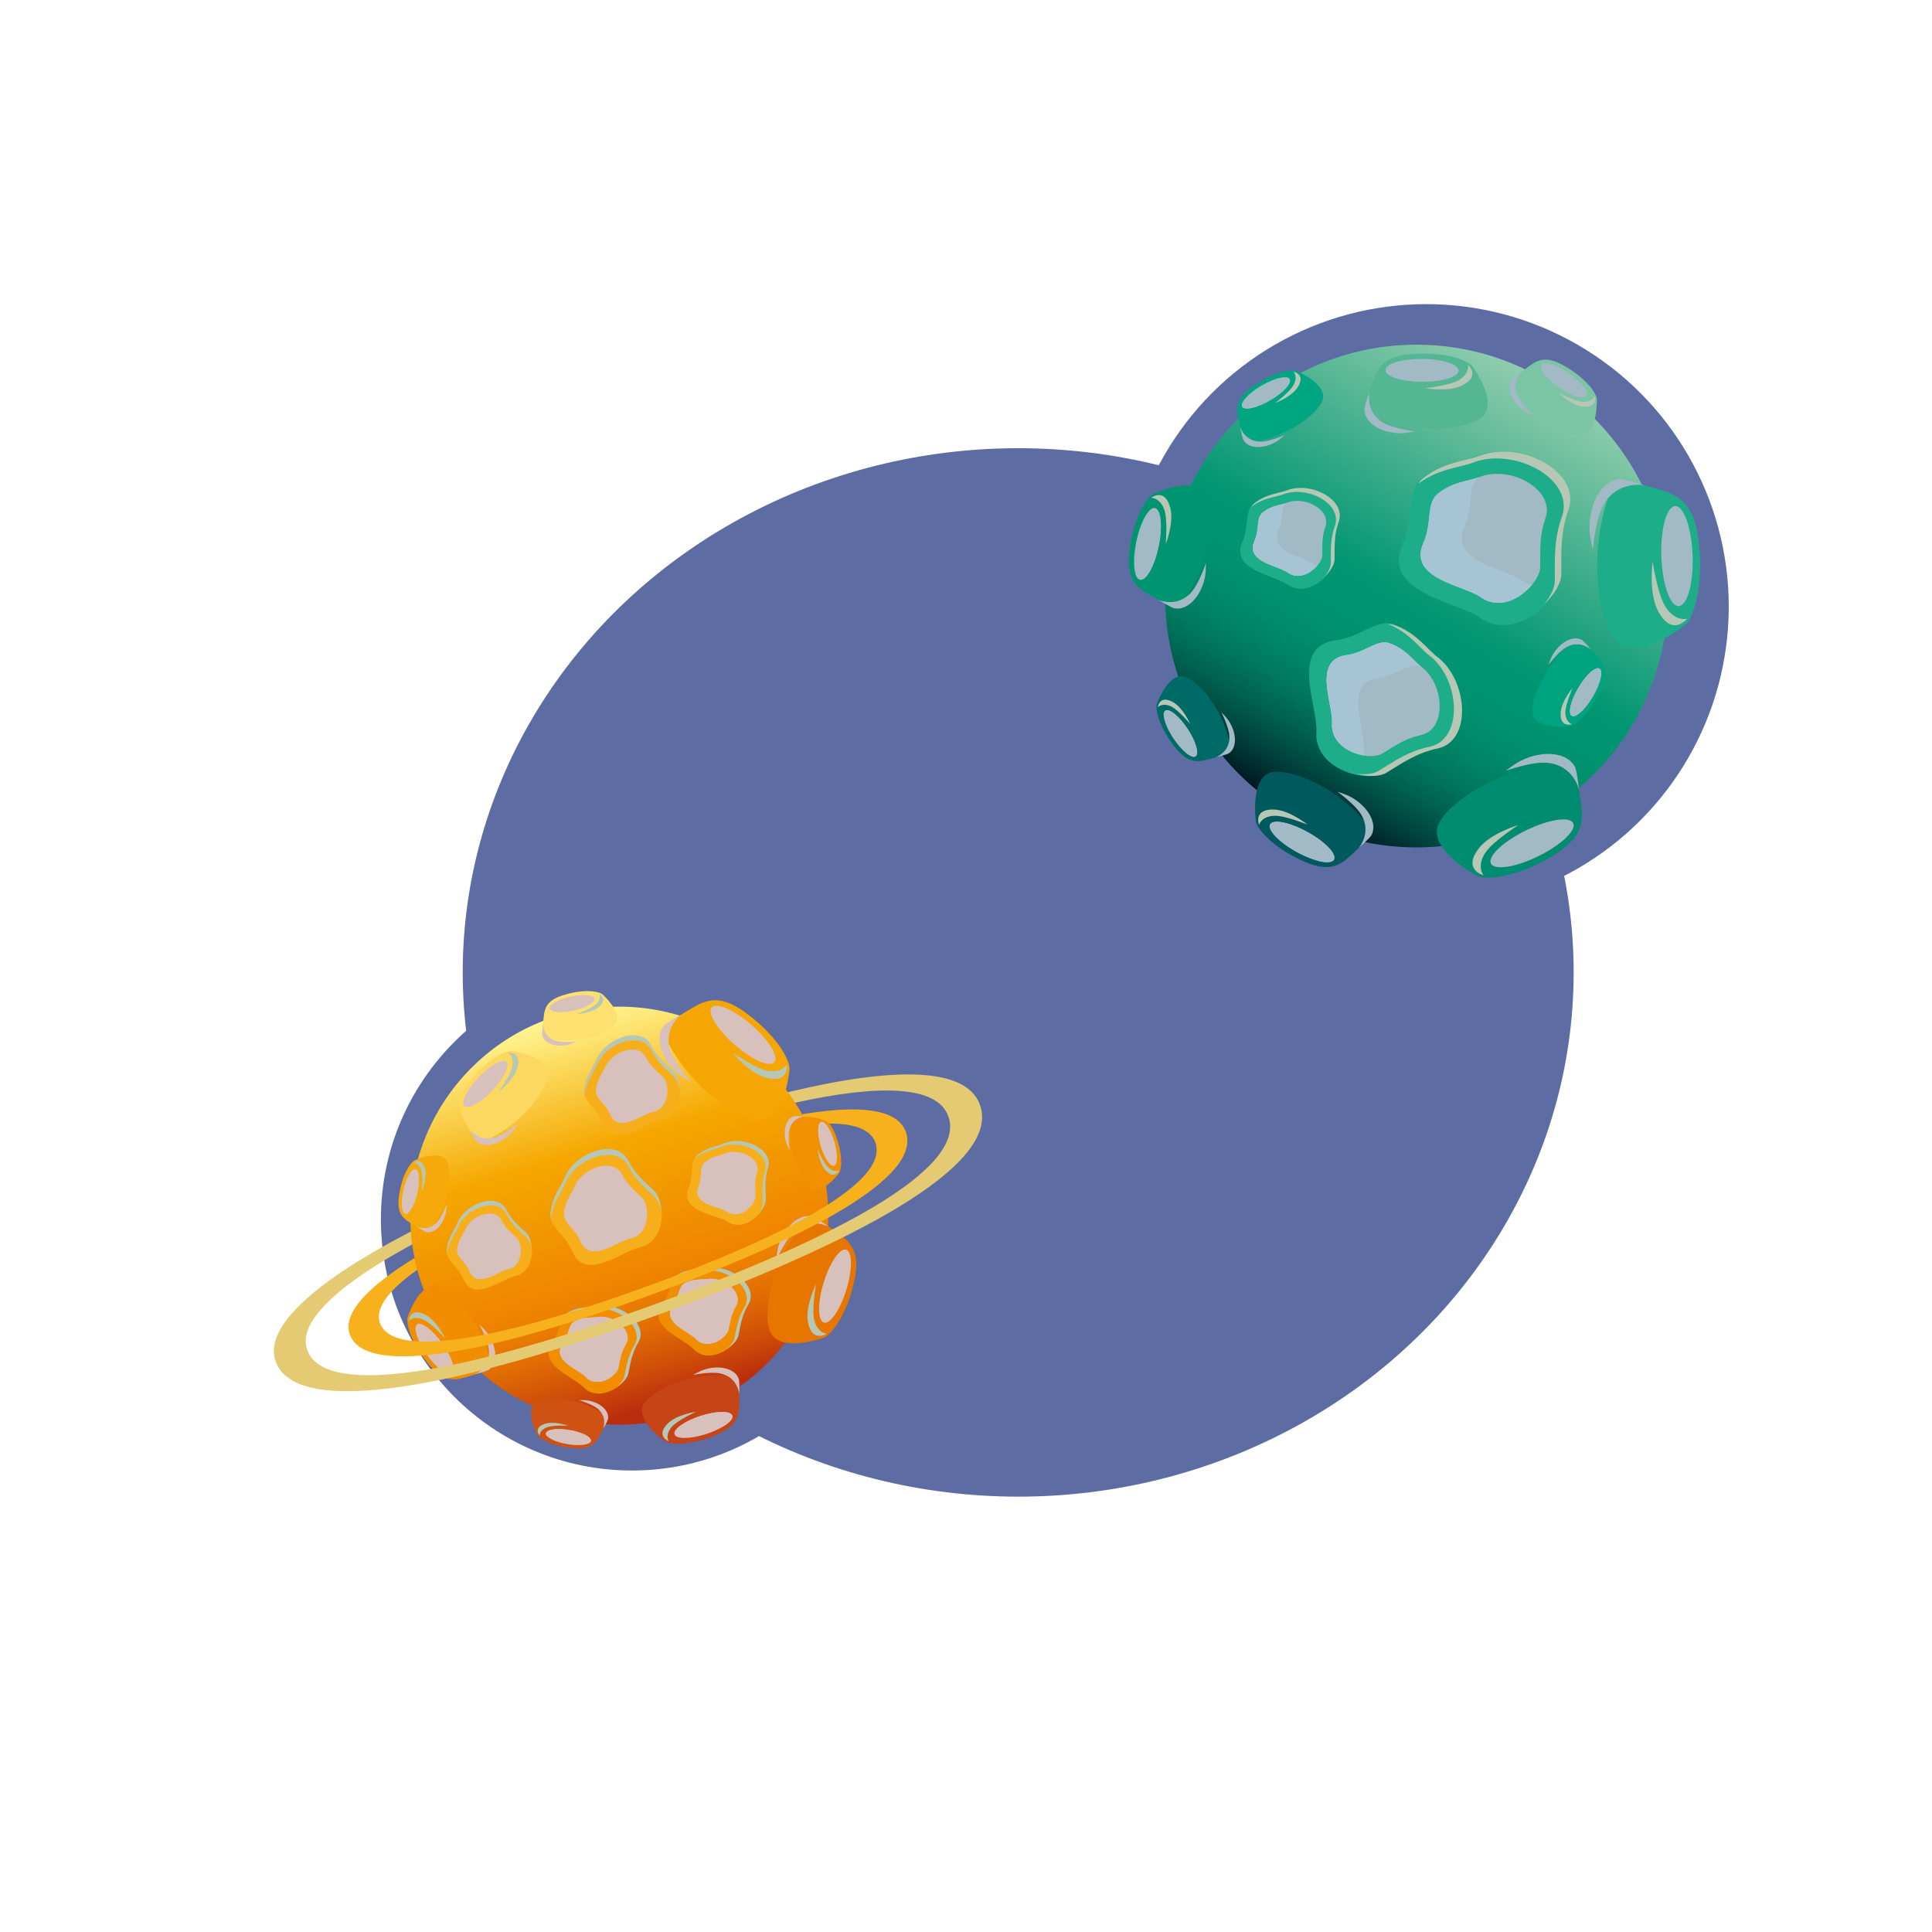 <svg xmlns="http://www.w3.org/2000/svg" id="图层_3" viewBox="0 0 3000 3000"><ellipse cx="1581.037" cy="1509.986" fill="#5D6DA3" rx="862.534" ry="814.014"/><circle cx="2214.621" cy="942.033" r="469.777" fill="#5D6DA3"/><circle cx="981.427" cy="1893.43" r="389.957" fill="#5D6DA3"/><linearGradient id="SVGID_1_" x1="1192.248" x2="801.905" y1="3492.604" y2="2816.51" gradientTransform="matrix(1 0 0 -1 1202.4 4080.1)" gradientUnits="userSpaceOnUse"><stop offset=".005" stop-color="#8fccad"/><stop offset=".518" stop-color="#009671"/><stop offset=".619" stop-color="#00936f"/><stop offset=".701" stop-color="#008969"/><stop offset=".777" stop-color="#00785e"/><stop offset=".849" stop-color="#005f4f"/><stop offset=".918" stop-color="#00403c"/><stop offset=".985" stop-color="#001b25"/><stop offset="1" stop-color="#00111f"/></linearGradient><path fill="url(#SVGID_1_)" d="M2589.748 925.534c0 215.548-174.723 390.289-390.271 390.289s-390.271-174.741-390.271-390.289c0-215.53 174.723-390.271 390.271-390.271s390.271 174.741 390.271 390.271z"/><path fill="#00A581" d="M2014.338 576.362c5.519 2.613 41.008 18.933 40.35 40.224-.64 20.011-53.143 64.746-119.277 70.575-5.738.494-13.705-42.562-13.943-45.979-1.15-16.74 4.604-29.404 32.676-46.801 31.868-19.754 54.675-20.614 60.194-18.019z"/><path fill="#A2B9C6" d="M2002.496 588.642c3.69 6.359-9.76 21.107-30.1 32.913-20.303 11.842-39.783 16.301-43.457 9.959-3.691-6.341 9.759-21.089 30.08-32.913 20.304-11.841 39.786-16.299 43.477-9.959z"/><path fill="#A2B9C6" d="M2002.496 588.642c-.934-1.59-2.889-2.485-5.574-2.778-2.832 7.401-14.327 18.185-29.935 27.302-15.187 8.827-29.915 13.561-37.901 12.72-.84 2.211-1.004 4.147-.146 5.628 3.674 6.341 23.154 1.882 43.457-9.959 20.341-11.805 33.791-26.553 30.099-32.913zm-44.151 97.076c-25.566.438-32.62-22.734-32.62-22.734s3.161 17.124 5.135 20.504c7.657 13.194 30.372 14.291 50.693 2.449 5.099-2.979 13.285-10.325 13.285-10.325s-22.551 9.867-36.493 10.106z"/><path fill="#B7C7B5" d="M2008.508 577.276s19.938 3.527 6.342 24.396c-9.813 15.021-35.16 24.396-35.16 24.396s22.88-17.068 28.818-28.07c7.292-13.486 0-20.722 0-20.722z"/><path fill="#006B66" d="M1796.541 1092.383c2.267-5.665 16.574-42.031 37.864-42.563 20.029-.512 67.634 49.397 77.191 115.113.841 5.682-41.702 16.082-45.103 16.52-16.63 2.083-29.623-2.96-48.572-29.97-21.509-30.722-23.682-53.456-21.38-59.1z"/><path fill="#A2B9C6" d="M1809.48 1103.51c6.122-4.021 21.601 8.571 34.558 28.18 12.957 19.61 18.493 38.798 12.391 42.835-6.141 4.057-21.602-8.568-34.557-28.179-12.977-19.608-18.514-38.795-12.392-42.836z"/><path fill="#A2B9C6" d="M1809.48 1103.51c-1.535 1.022-2.339 3.017-2.485 5.721 7.565 2.412 18.987 13.268 28.947 28.343 9.686 14.676 15.241 29.094 14.839 37.135 2.267.714 4.203.768 5.646-.184 6.104-4.038.565-23.226-12.39-42.835-12.957-19.608-28.435-32.2-34.557-28.18zm99.414 38.596c1.882 25.511-20.87 33.844-20.87 33.844s16.904-4.109 20.176-6.267c12.719-8.406 12.556-31.141-.421-50.73-3.253-4.971-11.036-12.719-11.036-12.719s11.089 21.946 12.151 35.872z"/><path fill="#B7C7B5" d="M1797.783 1098.175s2.375-20.14 23.994-7.729c15.553 8.955 26.334 33.752 26.334 33.752s-18.348-21.91-29.642-27.209c-13.887-6.526-20.686 1.186-20.686 1.186z"/><path fill="#7BC4A4" d="M2479.662 619.983c.02 6.104.457 45.175-19.077 53.672-18.366 7.986-81.249-20.321-114.856-77.612-2.904-4.952 32.639-30.592 35.617-32.255 14.62-8.204 28.545-8.424 56.268 9.485 31.487 20.358 42.031 40.625 42.048 46.71z"/><path fill="#A2B9C6" d="M2463.49 614.537c-4.185 6.067-23.245.184-42.616-13.121-19.407-13.285-31.742-28.982-27.595-35.031 4.167-6.049 23.228-.184 42.616 13.103 19.389 13.303 31.724 29.001 27.595 35.049z"/><path fill="#A2B9C6" d="M2430.377 595.844c-16.447-11.258-27.705-24.196-28.254-31.579-4.238-.493-7.455.092-8.845 2.12-4.147 6.049 8.188 21.747 27.595 35.031 19.371 13.305 38.433 19.188 42.616 13.121.621-.932.749-2.138.658-3.453-8.331-.987-20.943-6.433-33.77-15.24zm-73.518 20.338c-11.349-22.935 6.597-39.199 6.597-39.199s-14.107 10.161-16.337 13.377c-8.626 12.573.072 33.589 19.48 46.875 4.879 3.345 15.021 7.603 15.021 7.603s-18.586-16.174-24.761-28.656z"/><path fill="#B7C7B5" d="M2476.32 615.104s5.372 19.536-19.335 16.155c-17.763-2.43-37.098-21.346-37.098-21.346s25.237 13.396 37.719 14.054c15.314.804 18.715-8.863 18.714-8.863z"/><path fill="#00A380" d="M2436.261 1128.144c-6.066.458-45.011 3.618-54.86-15.241-9.265-17.78 14.583-82.491 69.371-120.025 4.732-3.235 32.821 30.391 34.703 33.277 9.174 13.998 10.361 27.868-5.557 56.778-18.109 32.84-37.553 44.772-43.657 45.211z"/><path fill="#A2B9C6" d="M2440.573 1111.643c-6.323-3.729-1.791-23.191 10.087-43.439 11.915-20.284 26.719-33.697 33.022-29.97 6.341 3.728 1.827 23.171-10.088 43.419-11.896 20.285-26.68 33.699-33.021 29.99z"/><path fill="#A2B9C6" d="M2456.91 1077.287c10.088-17.178 22.204-29.313 29.532-30.373.2-4.275-.622-7.42-2.76-8.681-6.306-3.728-21.107 9.685-33.022 29.97-11.878 20.248-16.41 39.712-10.087 43.439.968.564 2.192.602 3.509.419.385-8.368 4.952-21.342 12.828-34.774zm-25.436-71.91c22.075-12.902 39.582 3.855 39.582 3.855s-11.147-13.395-14.51-15.351c-13.14-7.73-33.497 2.431-45.396 22.679-2.996 5.117-6.542 15.533-6.542 15.533s14.84-19.663 26.866-26.716z"/><path fill="#B7C7B5" d="M2440.904 1124.489s-19.098 6.726-17.471-18.165c1.188-17.89 18.713-38.485 18.713-38.485s-11.604 26.115-11.403 38.596c.274 15.332 10.161 18.054 10.161 18.054z"/><path fill="#55B693" d="M2286.793 569.218c4.586 6.725 34.229 49.45 19.078 73.427-14.271 22.514-104.73 38.322-184.572.273-6.891-3.308 13.103-58.095 15.131-62.188 9.997-19.956 25.184-30.61 69.133-31.561 49.927-1.096 76.679 13.341 81.23 20.049z"/><path fill="#A2B9C6" d="M2264.901 575.302c-.073 9.776-25.475 17.562-56.779 17.396-31.304-.165-56.633-8.242-56.597-18 .092-9.776 25.476-17.562 56.779-17.396 31.323.182 56.633 8.241 56.597 18z"/><path fill="#A2B9C6" d="M2228.99 580.437c-31.285-.164-56.633-8.242-56.597-17.982.019-.475.347-.896.457-1.352-12.865 3.161-21.29 8.021-21.327 13.596-.035 9.758 25.293 17.836 56.598 18 29.843.146 54.057-6.926 56.321-16.045-9.72 2.395-21.964 3.856-35.452 3.783zm-80.389 76.333c-29.642-16.794-22.021-48.135-22.021-48.135s-7.969 21.765-7.986 26.955c-.128 20.34 25.164 36.97 56.449 37.116 7.896.036 22.277-2.834 22.277-2.834s-32.564-3.945-48.719-13.102z"/><path fill="#B7C7B5" d="M2279.484 566.329s20.504 17.525-9.247 32.255c-21.398 10.617-56.852 4.185-56.852 4.185s37.847-4.094 52.082-12.683c17.488-10.543 14.017-23.756 14.017-23.757z"/><path fill="#00595C" d="M1949.992 1274.888c-.822-8.094-6.378-59.794 18.402-73.573 23.3-12.956 110.306 16.503 162.168 88.103 4.479 6.214-39.309 44.754-43.072 47.349-18.33 12.739-36.751 14.822-75.785-5.373-44.334-22.933-60.926-48.427-61.713-56.506z"/><path fill="#A2B9C6" d="M1972.123 1280.043c4.732-8.57 30.773-3.233 58.168 11.914 27.394 15.114 45.797 34.319 41.063 42.893-4.732 8.552-30.756 3.216-58.168-11.915-27.43-15.133-45.778-34.341-41.063-42.892z"/><path fill="#A2B9C6" d="M2006.096 1292.725c27.412 15.114 45.796 34.355 41.063 42.892-.22.402-.713.621-1.022.967 12.811 3.362 22.532 3.127 25.219-1.734 4.733-8.572-13.67-27.777-41.063-42.893-26.113-14.437-50.783-19.791-57.125-12.883 9.701 2.576 21.121 7.108 32.928 13.651zm107.126-28.545c17.964 28.947-3.71 52.813-3.71 52.813s17.416-15.313 19.938-19.846c9.832-17.78-4.404-44.498-31.834-59.612-6.908-3.817-20.888-8.187-20.888-8.187s26.679 19.062 36.494 34.832z"/><path fill="#B7C7B5" d="M1955.019 1280.939s-9.612-25.202 23.537-23.886c23.885.934 51.918 23.521 51.918 23.521s-35.16-14.51-51.771-13.799c-20.431.897-23.684 14.164-23.684 14.164z"/><path fill="#009571" d="M1791.717 766.454c7.475-3.161 55.226-23.757 75.712-4.147 19.261 18.457 16.83 110.25-36.275 180.955-4.604 6.122-54.349-24.323-57.931-27.139-17.6-13.742-25.036-30.737-17.287-74.012 8.845-49.141 28.306-72.496 35.781-75.657z"/><path fill="#A2B9C6" d="M1793.324 789.134c9.559 2.01 12.188 28.454 5.793 59.1-6.342 30.646-19.279 53.874-28.838 51.882-9.574-1.992-12.17-28.436-5.811-59.063 6.36-30.648 19.3-53.894 28.856-51.919z"/><path fill="#A2B9C6" d="M1793.324 789.134c-2.596-.548-5.445.841-8.369 3.691 3.416 10.563 3.325 29.367-1.006 50.328-4.624 22.295-12.736 40.624-20.486 48.228 1.572 4.843 3.783 8.132 6.816 8.734 9.559 1.992 22.496-21.234 28.838-51.882 6.397-30.647 3.766-57.09-5.793-59.099zm56.817 130.114c-22.331 25.73-51.553 12.062-51.553 12.062s19.772 12.116 24.854 13.176c19.901 4.13 41.229-17.361 47.568-48.007 1.59-7.73 1.627-22.368 1.627-22.368s-10.307 31.12-22.496 45.137z"/><path fill="#B7C7B5" d="M1787.422 773.052s21.234-16.611 29.787 15.46c6.158 23.063-7.164 56.522-7.164 56.522s3.49-37.864-2.102-53.544c-6.888-19.225-20.521-18.438-20.521-18.438z"/><path fill="#1EAD89" d="M2616.211 970.855c-8.938 6.652-65.845 49.615-99.506 30.153-31.67-18.312-58.277-141.372-10.525-252.848 4.13-9.631 80.299 14.729 86 17.324 27.887 12.591 43.311 32.784 47.059 92.962 4.238 68.331-14.074 105.794-23.028 112.409z"/><path fill="#A2B9C6" d="M2606.672 941.177c-13.359.457-25.438-33.937-26.919-76.826-1.518-42.891 8.149-78.051 21.526-78.508 13.396-.457 25.457 33.918 26.975 76.827 1.462 42.89-8.187 78.05-21.582 78.507zm-117.999-154.839c21.398-41.521 64.746-32.821 64.746-32.821s-30.28-9.724-37.407-9.467c-27.814.95-49.214 36.53-47.716 79.402.385 10.818 5.1 30.337 5.1 30.337s3.618-44.81 15.277-67.451z"/><path fill="#B7C7B5" d="M2619.775 960.695s-22.861 29.038-44.682-10.91c-15.716-28.728-8.882-77.63-8.882-77.63s7.713 51.571 20.268 70.631c15.423 23.372 33.296 17.909 33.296 17.909z"/><g><path fill="#008C70" d="M2293.791 1359.959c-8.898-4.99-66.099-36.459-62.461-71.856 3.453-33.333 96.36-101.643 207.343-103.471 9.612-.146 17.764 72.604 17.745 78.342-.073 28.033-11.166 48.5-60.068 74.141-55.52 29.129-93.676 27.831-102.559 22.844z"/><path fill="#A2B9C6" d="M2315.028 1340.88c-5.372-11.021 18.842-33.975 54.13-51.278 35.251-17.307 68.255-22.405 73.664-11.386 5.393 11.038-18.821 33.991-54.11 51.298-35.29 17.304-68.275 22.384-73.684 11.366zm85.196-156.577c42.726 2.318 51.681 41.812 51.681 41.812s-3.197-28.93-6.086-34.777c-11.22-22.916-48.957-27.448-84.228-10.161-8.899 4.369-23.429 15.605-23.429 15.605s38.78-13.758 62.062-12.479z"/><path fill="#B7C7B5" d="M2303.66 1359.135s-32.857-8.241-7.656-41.429c18.127-23.886 61.566-36.495 61.566-36.495s-40.241 25.75-51.462 43.384c-13.742 21.621-2.448 34.54-2.448 34.54z"/></g><g><path fill="#1EAD89" d="M2432.789 794.158c-12.317 35.215-10.855 64.674-10.855 101.224 0 35.471-69.37 102.63-124.449 63.357-35.271-25.164-153.324-38.011-119.277-114.032 18.476-41.282 5.172-81.469 29.33-101.388 31.578-26.042 67.287-27.449 87.407-35.471 63.412-25.293 159.116 25.494 137.844 86.31z"/><path fill="#A2B9C6" d="M2399.731 804.867c-9.174 26.188-8.061 48.1-8.061 75.254 0 26.37-51.569 76.278-92.522 47.095-26.226-18.714-113.961-28.271-88.649-84.776 13.725-30.665 3.818-60.544 21.782-75.346 23.466-19.354 50.036-20.395 65.003-26.37 47.111-18.804 118.253 18.932 102.447 64.143z"/><path fill="#A6C4D4" d="M2363.053 900.973c-26.205-18.713-113.96-28.271-88.649-84.775 13.614-30.427 4.021-60.05 21.399-74.979-15.133 5.519-40.734 7.09-63.522 25.876-17.964 14.802-8.059 44.681-21.782 75.346-25.312 56.505 62.426 66.063 88.649 84.776 28.233 20.138 61.548 2.612 79.494-18.859-5.281-1.372-10.509-3.765-15.589-7.385z"/><path fill="#A6C4D4" d="M2327.089 914.552c-26.206-18.713-113.942-28.271-88.65-84.775 13.726-30.665 3.838-60.544 21.802-75.346 2.485-2.047 5.025-3.838 7.565-5.5-11.385 3.436-23.793 8.516-35.524 18.165-17.965 14.802-8.06 44.681-21.783 75.346-25.312 56.505 62.426 66.063 88.649 84.776 21.563 15.369 46.033 8.79 64.399-4.733-12.043 2.245-24.689.454-36.458-7.933z"/><path fill="#B7C7B5" d="M2297.448 707.701c-20.139 7.876-55.847 9.247-87.462 34.74-3.233 2.631-5.757 5.61-7.84 8.9 31.049-23.739 65.515-25.312 85.142-32.986 63.449-24.78 159.172 24.945 137.899 84.501-12.315 34.484-10.873 63.358-10.873 99.14 0 10.49-6.378 23.813-16.722 36.239 16.229-14.985 26.863-33.296 26.863-46.875 0-35.8-1.426-64.655 10.854-99.14 21.292-59.556-74.431-109.281-137.861-84.519z"/></g><g><path fill="#1EAD89" d="M2077.24 811.666c-7.164 20.448-6.306 37.571-6.306 58.808 0 20.614-40.331 59.667-72.35 36.841-20.484-14.638-89.088-22.094-69.297-66.3 10.728-23.958 2.998-47.332 17.031-58.899 18.348-15.149 39.108-15.954 50.805-20.632 36.86-14.693 92.47 14.82 80.117 50.182z"/><path fill="#A2B9C6" d="M2057.994 817.88c-5.299 15.204-4.678 27.96-4.678 43.73 0 15.333-29.951 44.334-53.744 27.375-15.242-10.874-66.246-16.429-51.535-49.25 7.985-17.836 2.248-35.215 12.664-43.786 13.634-11.274 29.074-11.878 37.773-15.351 27.395-10.927 68.731 11.02 59.52 37.282z"/><path fill="#A6C4D4" d="M2036.705 873.726c-15.24-10.855-66.228-16.429-51.533-49.27 7.949-17.671 2.339-34.886 12.443-43.565-8.826 3.216-23.665 4.112-36.914 15.058-10.417 8.571-4.679 25.95-12.665 43.786-14.711 32.821 36.294 38.376 51.535 49.25 16.41 11.714 35.745 1.535 46.197-10.946-3.069-.804-6.102-2.212-9.063-4.313z"/><path fill="#A6C4D4" d="M2015.8 881.638c-15.224-10.873-66.229-16.447-51.517-49.269 7.985-17.836 2.229-35.196 12.664-43.804 1.463-1.206 2.924-2.229 4.404-3.216-6.634 2.01-13.854 4.989-20.65 10.599-10.416 8.571-4.679 25.95-12.664 43.786-14.711 32.821 36.293 38.376 51.535 49.25 12.518 8.937 26.754 5.099 37.426-2.759-7 1.316-14.363.275-21.198-4.587z"/><path fill="#B7C7B5" d="M1998.584 761.41c-11.694 4.568-32.491 5.373-50.84 20.211-1.899 1.499-3.361 3.254-4.551 5.153 18.037-13.815 38.066-14.711 49.488-19.188 36.859-14.382 92.486 14.511 80.115 49.123-7.146 20.047-6.305 36.822-6.305 57.638 0 6.085-3.691 13.834-9.723 21.053 9.43-8.717 15.624-19.371 15.624-27.266 0-20.778-.84-37.572 6.306-57.602 12.357-34.612-43.235-63.522-80.114-49.122z"/></g><g><path fill="#1EAD89" d="M2229.502 1161.277c-31.998 7.018-53.381 21.674-80.7 38.503-26.554 16.337-108.733-4.622-104.731-63.924 2.577-37.955-42.158-132.161 30.372-141.719 39.382-5.19 63.322-33.645 89.345-24.762 34.027 11.622 51.498 37.7 66.795 49.049 48.152 35.781 54.237 130.755-1.081 142.853z"/><path fill="#A2B9C6" d="M2206.24 1141.484c-23.794 5.209-39.675 16.118-59.978 28.602-19.736 12.171-80.811-3.418-77.831-47.479 1.899-28.235-31.341-98.245 22.551-105.354 29.274-3.856 47.075-25.019 66.428-18.422 25.292 8.645 38.285 28.033 49.671 36.478 35.726 26.591 40.257 97.184-.841 106.175z"/><path fill="#A6C4D4" d="M2117.48 1158.316c1.919-28.216-31.341-98.263 22.587-105.334 29.039-3.838 46.802-24.671 65.953-18.531-11.11-8.808-24.086-27.21-48.61-35.616-19.353-6.598-37.151 14.564-66.428 18.421-53.892 7.108-20.649 77.117-22.551 105.354-2.048 30.409 26.37 47.239 50.712 50.748-1.407-4.572-2.012-9.596-1.663-15.042z"/><path fill="#A6C4D4" d="M2090.762 1137.666c1.919-28.198-31.322-98.244 22.588-105.354 29.274-3.855 47.094-24.981 66.408-18.403a79.333 79.333 0 0 1 7.584 3.125c-7.803-6.943-17.342-13.889-29.934-18.202-19.354-6.597-37.152 14.565-66.428 18.422-53.893 7.108-20.65 77.117-22.551 105.354-1.572 23.189 14.638 38.467 33.205 45.979-7.235-7.968-11.714-18.238-10.872-30.921z"/><path fill="#B7C7B5" d="M2231.842 1020.233c-15.168-11.44-32.639-37.518-66.264-49.433-3.474-1.225-6.854-1.719-10.271-1.754 32.054 12.262 49.122 37.353 63.888 48.5 47.752 36.037 54.623 130.535.274 142.065-31.434 6.671-52.395 21.035-79.129 37.52-7.876 4.823-20.76 6.213-34.851 4.184 18.695 5.228 37.316 4.771 47.479-1.516 26.754-16.466 47.696-30.831 79.129-37.52 54.366-11.492 47.477-106.008-.255-142.046z"/></g><g><linearGradient id="SVGID_2_" x1="1378.619" x2="1054.006" y1="3908.502" y2="3346.254" gradientTransform="scale(1 -1) rotate(46.868 7450.623 575.91)" gradientUnits="userSpaceOnUse"><stop offset="0" stop-color="#fff693"/><stop offset=".33" stop-color="#f5a700"/><stop offset=".64" stop-color="#f08600"/><stop offset=".697" stop-color="#ec7f01"/><stop offset=".78" stop-color="#e16c04"/><stop offset=".878" stop-color="#ce4d08"/><stop offset=".959" stop-color="#bc2d0d"/></linearGradient><path fill="url(#SVGID_2_)" d="M1183.398 1650.815c130.812 122.541 137.526 327.935 14.985 458.746-122.551 130.822-327.945 137.517-458.758 14.976-130.812-122.539-137.526-327.935-14.976-458.757 122.543-130.811 327.937-137.505 458.749-14.965z"/><path fill="#F5A90B" d="M644.344 1801.502c4.689-1.873 34.795-14.112 47.342-1.608 11.781 11.766 9.071 69.056-24.992 112.53-2.951 3.773-33.613-15.893-35.833-17.68-10.813-8.817-15.217-19.522-9.815-46.43 6.117-30.586 18.572-44.927 23.298-46.812z"/><path fill="#D8C0BD" d="M645.064 1815.693c5.948 1.365 7.229 17.913 2.863 36.979-4.366 19.046-12.736 33.402-18.695 32.027-5.926-1.366-7.208-17.914-2.852-36.969 4.357-19.053 12.727-33.389 18.684-32.037z"/><path fill="#D8C0BD" d="M645.064 1815.693c-1.516-.338-3.16.329-4.876 1.805 2.893 5.916 2.911 19.013-.459 33.681-3.266 14.245-8.769 25.854-13.819 30.245.864 1.768 1.957 2.957 3.322 3.277 5.959 1.375 14.329-12.981 18.695-32.027 4.367-19.068 3.085-35.616-2.863-36.981zm33.803 81.98c-14.27 15.786-32.345 6.873-32.345 6.873s12.19 7.815 15.354 8.529c12.36 2.854 25.932-10.298 30.298-29.363 1.111-4.789 1.309-13.936 1.309-13.936s-6.831 19.298-14.616 27.897z"/><path fill="#B7C7B5" d="M641.573 1805.571s13.477-10.095 18.401 10.033c3.549 14.507-5.185 35.21-5.185 35.21s2.659-23.602-.641-33.461c-4.059-12.092-12.575-11.782-12.575-11.782z"/><path fill="#CF5213" d="M833.679 2227.095c-2.14-4.606-16.075-33.946-4.293-47.19 11.088-12.437 68.444-12.976 113.752 18.597 3.938 2.711-13.949 34.455-15.638 36.769-8.181 11.288-18.617 16.295-45.785 12.44-30.872-4.391-45.897-16.03-48.036-20.616z"/><path fill="#D8C0BD" d="M847.789 2225.571c1.029-6.012 17.483-8.237 36.75-4.952 19.278 3.273 34.072 10.823 33.043 16.836-1.029 6.012-17.482 8.235-36.739 4.961-19.278-3.295-34.071-10.822-33.054-16.845z"/><path fill="#D8C0BD" d="M847.789 2225.571c-.252 1.513.5 3.134 2.068 4.749 5.755-3.209 18.848-3.979 33.672-1.441 14.401 2.454 26.313 7.279 30.963 12.074 1.721-.948 2.855-2.115 3.09-3.498 1.029-6.013-13.765-13.563-33.043-16.836-19.265-3.284-35.719-1.06-36.75 4.952zm79.957-38.403c16.543 13.373 8.677 31.908 8.677 31.908s7.114-12.617 7.666-15.809c2.13-12.499-11.771-25.313-31.028-28.588-4.877-.842-14.005-.521-14.005-.521s19.647 5.725 28.69 13.01z"/><path fill="#B7C7B5" d="M837.89 2229.604s-10.851-12.871 8.973-18.938c14.267-4.357 35.438 3.209 35.438 3.209s-23.709-1.322-33.356 2.528c-11.837 4.722-11.055 13.201-11.055 13.201z"/><path fill="#FDE06F" d="M935.361 1543.908c3.726 3.447 27.677 25.406 21.738 42.104-5.583 15.698-58.528 37.737-112.407 25.562-4.657-1.053-.021-37.19.653-39.955 3.354-13.539 11.128-22.104 37.77-28.759 30.256-7.536 48.541-2.401 52.246 1.048z"/><path fill="#D8C0BD" d="M922.86 1550.627c1.303 5.97-13.094 14.201-32.193 18.404-19.098 4.205-35.638 2.787-36.929-3.17-1.313-5.979 13.084-14.211 32.171-18.426 19.087-4.192 35.638-2.765 36.951 3.192z"/><path fill="#D8C0BD" d="M892.687 1560.095c-16.185 3.56-30.426 3.047-35.229-.828-2.698 2.303-4.172 4.587-3.72 6.594 1.291 5.957 17.831 7.375 36.929 3.17 19.101-4.203 33.496-12.436 32.193-18.404-.189-.906-.85-1.691-1.723-2.385-5.325 4.508-15.788 9.074-28.45 11.853zm-29.446 56.174c-20.36-6.163-20.04-26.291-20.04-26.291s-1.854 14.361-1.17 17.521c2.738 12.393 20.416 19.041 39.525 14.825 4.814-1.049 13.154-4.794 13.154-4.794s-20.359 2.085-31.469-1.261z"/><path fill="#B7C7B5" d="M930.508 1543.152s14.91 7.846-1.188 20.919c-11.575 9.399-34.036 10.368-34.036 10.368s22.479-7.7 29.963-14.891c9.196-8.837 5.261-16.396 5.261-16.396z"/><path fill="#F19100" d="M1302.68 1822.032c-3.172 3.941-23.385 29.364-40.441 24.63-16.07-4.496-41.797-55.771-33.406-110.365.728-4.713 37.095-2.631 39.916-2.131 13.733 2.391 22.828 9.556 31.324 35.651 9.623 29.653 5.811 48.261 2.607 52.215z"/><path fill="#D8C0BD" d="M1295.106 1810.021c-5.857 1.718-15.082-12.088-20.618-30.811-5.537-18.764-5.262-35.375.585-37.104 5.857-1.717 15.092 12.077 20.628 30.82 5.538 18.767 5.272 35.366-.595 37.095z"/><path fill="#D8C0BD" d="M1283.531 1780.584c-4.671-15.911-5.156-30.152-1.634-35.203-2.479-2.554-4.835-3.863-6.826-3.271-5.847 1.729-6.122 18.34-.585 37.104 5.536 18.722 14.762 32.526 20.618 30.81.896-.266 1.624-.978 2.238-1.9-4.848-4.985-10.125-15.114-13.811-27.54zm-58.085-25.448c4.711-20.744 24.834-21.842 24.834-21.842s-14.456-.841-17.556.067c-12.172 3.591-17.579 21.724-12.033 40.455 1.381 4.75 5.687 12.78 5.687 12.78s-3.498-20.161-.932-31.46z"/><path fill="#B7C7B5" d="M1303.101 1817.136s-6.775 15.413-20.958.254c-10.184-10.871-12.729-33.207-12.729-33.207s9.25 21.869 16.961 28.821c9.461 8.574 16.726 4.132 16.726 4.132z"/><path fill="#FDD861" d="M794.911 1632.079c6.68 1.053 49.475 7.343 55.393 30.19 5.55 21.463-36.3 85.342-104.774 112.157-5.924 2.321-27.81-40.983-29.119-44.542-6.438-17.402-4.27-32.655 20.142-59.893 27.708-30.911 51.691-38.931 58.358-37.912z"/><path fill="#D8C0BD" d="M786.158 1648.848c5.881 5.593-3.824 25.446-21.733 44.341-17.898 18.906-37.212 29.697-43.114 24.105-5.881-5.594 3.836-25.457 21.734-44.342 17.899-18.903 37.199-29.706 43.113-24.104z"/><path fill="#D8C0BD" d="M768.838 1673.562c-17.889 18.896-37.201 29.688-43.082 24.094-.277-.26-.356-.709-.562-1.023-5.405 9.615-7.225 17.492-3.885 20.662 5.901 5.593 25.216-5.198 43.114-24.104 17.057-18.007 26.509-36.745 22.271-43.315-4.069 7.28-10.133 15.532-17.856 23.686zm.621 92.192c-27.034 8.431-41.734-14.023-41.734-14.023s8.691 17.22 11.82 20.193c12.271 11.621 36.744 5.725 54.631-13.191 4.521-4.76 10.937-15.099 10.937-15.099s-20.89 17.499-35.654 22.12z"/><path fill="#B7C7B5" d="M788.992 1634.885s22.294-2.479 14.33 23.962c-5.745 19.004-29.772 36.852-29.772 36.852s19.002-25.264 21.894-38.799c3.543-16.609-6.452-22.015-6.452-22.015z"/><path fill="#C64416" d="M1031.694 2237.728c-5.37-4.114-39.916-30.126-34.191-53 5.396-21.52 72.73-57.564 145.675-48.334 6.306.806 4.813 49.281 4.259 53.053-2.691 18.367-11.898 30.73-46.35 42.94-39.139 13.879-64.046 9.435-69.393 5.341z"/><path fill="#D8C0BD" d="M1047.414 2227.217c-2.512-7.745 15.533-20.518 40.291-28.54 24.76-8.022 46.879-8.25 49.391-.525 2.499 7.735-15.545 20.507-40.314 28.54-24.758 8.022-46.87 8.237-49.368.525z"/><path fill="#D8C0BD" d="M1074.427 2213.786c24.758-8.021 46.866-8.239 49.378-.515.119.362-.028.785.006 1.171 9.324-5.862 14.697-11.888 13.285-16.292-2.512-7.725-24.631-7.497-49.391.525-23.608 7.643-40.863 19.569-40.297 27.367 7.081-4.445 16.357-8.789 27.019-12.256zm43.592-81.235c27.762 5.556 29.923 32.279 29.923 32.279s.62-19.246-.719-23.373c-5.182-16.077-29.501-22.616-54.26-14.572-6.243 2.021-16.832 8.033-16.832 8.033s26.736-5.379 41.888-2.367z"/><path fill="#B7C7B5" d="M1038.233 2238.106s-20.781-8.493-1.113-27.887c14.146-13.945 43.793-18.117 43.793-18.117s-28.799 13.09-37.819 23.588c-11.064 12.9-4.861 22.416-4.861 22.416z"/><path fill="#F18E00" d="M633.121 2044.718c2.343-6.345 17.002-47.047 40.539-48.32 22.163-1.207 76.494 52.479 89.201 124.898 1.087 6.266-45.662 19.155-49.417 19.741-18.357 2.856-32.88-2.293-54.729-31.609-24.805-33.297-27.924-58.376-25.594-64.71z"/><path fill="#D8C0BD" d="M647.823 2056.635c6.633-4.679 24.166 8.769 39.162 30.063 14.973 21.274 21.727 42.343 15.083 47.033-6.643 4.668-24.167-8.792-39.163-30.086-14.985-21.285-21.737-42.332-15.082-47.01z"/><path fill="#D8C0BD" d="M647.823 2056.635c-1.809 1.264-2.606 3.782-2.529 7.168 8.344 3.941 19.703 14.668 29.976 29.246 10.892 15.471 17.393 30.807 17.601 39.832 3.846 1.81 7.107 2.327 9.199.851 6.643-4.689-.109-25.759-15.083-47.033-14.998-21.295-32.534-34.742-39.164-30.064zm111.284 39.483c2.897 28.184-22.002 38.136-22.002 38.136s18.585-5.102 22.128-7.57c13.8-9.73 12.893-34.903-2.104-56.178-3.776-5.371-12.65-13.703-12.65-13.703s13.029 23.949 14.628 39.315z"/><path fill="#B7C7B5" d="M634.695 2051.063s1.98-22.344 26.311-9.278c17.51 9.387 30.253 36.463 30.253 36.463s-21.006-23.613-33.713-29.146c-15.598-6.758-22.851 1.961-22.851 1.961z"/><path fill="#F5A605" d="M1225.97 1660.502c-1.054 9.217-7.345 68.192-38.296 77.559-29.106 8.82-118.937-45.029-159.433-137.358-3.52-8.004 54.583-40.371 59.399-42.356 23.52-9.769 44.531-7.657 83.188 24.282 43.87 36.285 56.186 68.687 55.142 77.873z"/><path fill="#D8C0BD" d="M1202.523 1649.427c-7.338 8.39-35.069-3.844-61.942-27.331-26.871-23.466-42.736-49.345-35.41-57.725 7.361-8.368 35.07 3.846 61.955 27.344 26.88 23.455 42.726 49.313 35.397 57.712zm-161.066-16.417c-13.043-36.584 16.894-57.937 16.894-57.937s-23.106 12.839-27.005 17.289c-15.258 17.443-5.819 50.649 21.054 74.115 6.772 5.93 21.31 14.152 21.31 14.152s-25.149-27.66-32.253-47.619z"/><path fill="#B7C7B5" d="M1221.807 1652.561s4.638 30.396-32.035 20.927c-26.352-6.816-52.134-38.758-52.134-38.758s35.675 24.672 54.37 27.879c22.955 3.928 29.799-10.048 29.799-10.048z"/><path fill="#E67600" d="M1278.804 2077.423c-8.078 2.575-59.729 19.39-79.125-2.943-18.257-21.037-6.913-116.264 55.098-184.683 5.365-5.905 54.154 30.511 57.628 33.806 16.961 15.972 23.065 34.332 10.844 78.588-13.897 50.245-36.368 72.678-44.445 75.232z"/><path fill="#D8C0BD" d="M1279.297 2053.686c-9.754-3.015-9.916-30.739-.357-61.996 9.549-31.245 25.22-54.175 34.994-51.183 9.732 2.994 9.906 30.729.347 61.985-9.561 31.258-25.231 54.187-34.984 51.194zm-46.582-140.74c25.69-24.602 54.75-7.584 54.75-7.584s-19.388-14.495-24.577-16.089c-20.277-6.209-44.494 14.108-54.043 45.354-2.41 7.885-3.851 23.093-3.851 23.093s13.698-31.361 27.721-44.774z"/><path fill="#B7C7B5" d="M1283.905 2070.976s-23.674 15.245-29.486-18.919c-4.168-24.583 12.854-58.094 12.854-58.094s-7.252 39.041-2.95 55.879c5.318 20.643 19.582 21.134 19.582 21.134z"/><path fill="#F6AF1B" d="M1010.649 1624.305c9.355 17.888 21.532 28.21 35.962 41.728 14.021 13.134 14.864 65.34-21.018 72.563-22.966 4.621-71.705 46.468-89.136 4.921-9.457-22.563-30.243-32.183-29.17-49.066 1.396-22.119 14.036-36.726 18.313-47.648 13.459-34.397 68.923-53.387 85.049-22.498z"/><path fill="#D8C0BD" d="M1002.656 1641.329c6.96 13.289 16.007 20.973 26.72 31.01 10.427 9.767 11.069 48.561-15.603 53.958-17.082 3.428-53.313 34.522-66.255 3.636-7.041-16.759-22.499-23.909-21.694-36.462 1.044-16.452 10.452-27.297 13.617-35.411 10.005-25.574 51.229-39.681 63.215-16.731z"/><path fill="#D8C0BD" d="M1027.03 1691.338c-17.061 3.429-53.289 34.545-66.231 3.656-6.984-16.643-22.238-23.81-21.696-36.192-3.438 8.025-12.271 18.723-13.275 34.669-.806 12.553 14.652 19.703 21.693 36.462 12.941 30.888 49.173-.208 66.255-3.636 18.394-3.72 23.795-23.356 21.96-38.383a25.437 25.437 0 0 1-8.706 3.424z"/><path fill="#D8C0BD" d="M1019.11 1710.573c-17.07 3.418-53.301 34.513-66.266 3.626-7.01-16.749-22.479-23.91-21.695-36.462.115-1.746.362-3.409.645-5.021-2.855 5.759-5.451 12.553-5.969 20.753-.805 12.553 14.653 19.703 21.694 36.462 12.942 30.888 49.173-.208 66.255-3.636 14.035-2.847 20.489-14.938 21.938-27.199-3.559 5.601-8.945 9.906-16.602 11.477z"/><path fill="#B7C7B5" d="M926.471 1645.762c-4.346 10.86-17.018 25.479-18.635 47.392-.164 2.241.088 4.352.627 6.376 2.088-21.056 14.236-35.227 18.461-45.826 13.688-34.196 68.72-53.596 84.379-23.183 9.047 17.617 20.979 27.732 35.109 40.97 4.137 3.876 7.045 11.308 8.135 19.991.074-11.948-3.23-22.915-8.588-27.934-14.143-13.248-26.052-23.343-35.121-40.959-15.638-30.433-70.679-11.025-84.367 23.173z"/><g><path fill="#F6AF1B" d="M975.143 1803.767c10.917 20.869 25.139 32.92 41.964 48.682 16.358 15.325 17.338 76.258-24.514 84.699-26.833 5.393-83.699 54.225-104.013 5.729-11.041-26.315-35.3-37.546-34.061-57.252 1.641-25.805 16.395-42.865 21.388-55.598 15.701-40.143 80.404-62.308 99.236-26.26z"/><path fill="#D8C0BD" d="M965.814 1823.641c8.13 15.508 18.69 24.464 31.188 36.173 12.156 11.388 12.895 56.686-18.224 62.958-19.932 4.005-62.207 40.308-77.309 4.255-8.22-19.57-26.242-27.896-25.324-42.568 1.226-19.157 12.197-31.849 15.92-41.313 11.662-29.833 59.756-46.314 73.749-19.505z"/><path fill="#D8C0BD" d="M994.266 1881.989c-19.934 4.006-62.188 40.309-77.32 4.267-8.128-19.422-25.926-27.786-25.302-42.236-3.983 9.389-14.318 21.844-15.497 40.439-.918 14.674 17.105 22.998 25.324 42.568 15.102 36.053 57.377-.25 77.309-4.255 21.482-4.325 27.756-27.228 25.623-44.78-2.917 1.848-6.272 3.227-10.137 3.997z"/><path fill="#D8C0BD" d="M985.009 1904.43c-19.935 3.983-62.209 40.286-77.33 4.255-8.197-19.57-26.232-27.905-25.304-42.569.129-2.024.409-3.947.733-5.853-3.328 6.732-6.349 14.647-6.963 24.193-.918 14.675 17.104 23 25.324 42.569 15.102 36.053 57.377-.25 77.309-4.255 16.397-3.298 23.904-17.425 25.619-31.729-4.182 6.539-10.449 11.581-19.388 13.389z"/><path fill="#B7C7B5" d="M876.922 1828.811c-5.07 12.682-19.867 29.724-21.754 55.277-.192 2.63.102 5.094.729 7.448 2.443-24.552 16.604-41.089 21.544-53.453 15.964-39.916 80.188-62.571 98.456-27.052 10.563 20.536 24.484 32.352 40.966 47.79 4.836 4.529 8.228 13.203 9.493 23.346.094-13.929-3.766-26.747-10.021-32.607-16.48-15.439-30.393-27.242-40.977-47.778-18.244-35.521-82.483-12.897-98.436 27.029z"/></g><g><path fill="#F6AF1B" d="M785.854 1879.61c8.349 15.963 19.209 25.199 32.097 37.272 12.522 11.729 13.282 58.381-18.765 64.823-20.52 4.145-64.071 41.521-79.637 4.406-8.443-20.175-27.023-28.751-26.075-43.854 1.258-19.75 12.563-32.797 16.372-42.555 12.04-30.724 61.568-47.694 76.008-20.092z"/><path fill="#D8C0BD" d="M778.695 1894.81c6.216 11.883 14.312 18.736 23.882 27.703 9.307 8.717 9.867 43.396-13.953 48.195-15.265 3.066-47.635 30.864-59.201 3.266-6.285-14.987-20.072-21.365-19.375-32.58.93-14.688 9.333-24.39 12.16-31.633 8.941-22.838 45.775-35.459 56.487-14.951z"/><path fill="#D8C0BD" d="M800.485 1939.484c-15.253 3.079-47.646 30.876-59.191 3.276-6.247-14.871-19.864-21.275-19.375-32.333-3.058 7.175-10.972 16.712-11.871 30.967-.697 11.215 13.09 17.593 19.375 32.58 11.566 27.6 43.938-.198 59.201-3.266 16.439-3.301 21.256-20.845 19.623-34.264-2.235 1.388-4.813 2.449-7.762 3.04z"/><path fill="#D8C0BD" d="M793.39 1956.661c-15.255 3.059-47.624 30.876-59.201 3.268-6.274-14.979-20.085-21.376-19.375-32.582.089-1.563.31-3.042.552-4.501-2.541 5.158-4.857 11.232-5.318 18.55-.697 11.215 13.09 17.593 19.375 32.58 11.566 27.6 43.938-.198 59.201-3.267 12.541-2.517 18.316-13.35 19.615-24.273-3.204 4.995-8.012 8.863-14.849 10.225z"/><path fill="#B7C7B5" d="M710.634 1898.774c-3.889 9.707-15.203 22.765-16.649 42.337-.16 2.018.084 3.891.552 5.702 1.87-18.802 12.714-31.489 16.49-40.944 12.229-30.569 61.392-47.884 75.374-20.707 8.094 15.726 18.775 24.773 31.375 36.576 3.716 3.481 6.299 10.129 7.262 17.902.081-10.689-2.852-20.498-7.653-24.997-12.611-11.813-23.292-20.841-31.386-36.564-13.974-27.188-63.137-9.873-75.365 20.695z"/></g><g><path fill="#F6AF1B" d="M1191.358 1814.644c-5.23 17.257-3.919 31.46-3.171 49.091.731 17.137-31.397 51.012-58.797 33.154-17.544-11.438-74.825-15.202-59.931-52.622 8.067-20.306.82-39.444 12.082-49.553 14.718-13.223 31.939-14.623 41.477-18.936 30.105-13.507 77.355 9.059 68.34 38.866z"/><path fill="#D8C0BD" d="M1175.604 1820.504c-3.871 12.823-2.913 23.384-2.346 36.494.545 12.756-23.342 37.898-43.71 24.63-13.04-8.487-55.604-11.313-44.556-39.114 6.014-15.087.625-29.32 8.98-36.818 10.947-9.841 23.752-10.882 30.851-14.081 22.373-10.033 57.498 6.734 50.781 28.889z"/><path fill="#D8C0BD" d="M1159.875 1867.637c-13.052-8.478-55.613-11.302-44.555-39.093 5.951-14.979.729-29.098 8.803-36.65-7.203 2.977-19.525 4.261-30.149 13.8-8.356 7.498-2.968 21.731-8.979 36.818-11.05 27.801 31.515 30.627 44.555 39.114 14.051 9.163 29.771.007 38.003-10.715-2.59-.568-5.151-1.613-7.678-3.274z"/><path fill="#D8C0BD" d="M1142.781 1874.948c-13.028-8.499-55.603-11.313-44.555-39.136 6.003-15.076.624-29.298 8.991-36.807a37.107 37.107 0 0 1 3.543-2.806c-5.434 1.888-11.322 4.597-16.786 9.493-8.356 7.498-2.968 21.731-8.98 36.818-11.049 27.801 31.515 30.627 44.556 39.113 10.722 6.983 22.418 3.301 31.01-3.604-5.785 1.354-11.923.748-17.779-3.071z"/><path fill="#B7C7B5" d="M1124.229 1775.666c-9.55 4.215-26.793 5.616-41.521 18.58-1.516 1.329-2.67 2.829-3.606 4.451 14.508-12.107 31.126-13.574 40.454-17.686 30.113-13.251 77.357 8.808 68.301 37.994-5.232 16.923-3.951 30.806-3.215 48.092.229 5.066-2.578 11.621-7.331 17.853 7.526-7.568 12.306-16.648 12.026-23.197-.746-17.276-2.039-31.19 3.205-48.104 9.077-29.186-38.188-51.246-68.313-37.983z"/></g><g><path fill="#F18E00" d="M1160.58 2026.273c-9.705 16.295-11.975 31.1-15.66 49.304-3.604 17.655-44.967 44.068-68.398 18.933-15.02-16.111-72.499-34.472-47.838-68.888 13.39-18.673 10.844-40.028 24.879-47.498 18.378-9.771 36.291-6.841 47.129-8.807 34.15-6.181 76.646 28.819 59.888 56.956z"/><path fill="#D8C0BD" d="M1143.022 2028.256c-7.217 12.105-8.889 23.139-11.641 36.658-2.68 13.129-33.424 32.744-50.84 14.077-11.152-11.969-53.888-25.638-35.563-51.202 9.954-13.895 8.061-29.768 18.501-35.334 13.646-7.251 26.983-5.063 35.032-6.54 25.366-4.581 56.968 21.439 44.511 42.341z"/><path fill="#D8C0BD" d="M1115.023 2072.392c-11.131-11.969-53.876-25.626-35.54-51.202 9.862-13.772 8.09-29.511 18.249-35.175-8.101 1.221-20.997-.595-34.251 6.438-10.441 5.566-8.547 21.439-18.501 35.334-18.325 25.564 24.409 39.233 35.563 51.202 12.032 12.896 30.384 7.534 41.49-1.344-2.48-1.218-4.837-2.926-7.01-5.253z"/><path fill="#D8C0BD" d="M1095.739 2075.507c-11.152-11.97-53.888-25.638-35.552-51.213 9.956-13.873 8.062-29.769 18.503-35.313 1.447-.767 2.879-1.384 4.322-1.969-6.035.552-12.734 1.835-19.531 5.443-10.441 5.565-8.547 21.438-18.501 35.334-18.325 25.563 24.409 39.232 35.563 51.201 9.17 9.84 22.046 9.032 32.563 4.163-6.229-.106-12.354-2.263-17.367-7.646z"/><path fill="#B7C7B5" d="M1101.945 1969.491c-10.819 1.881-28.753-1.051-47.077 8.439-1.893.976-3.433 2.22-4.795 3.631 17.877-8.681 35.189-5.956 45.743-7.795 34.106-5.908 76.735 28.568 60.106 56.077-9.631 15.905-11.855 30.439-15.467 48.256-1.055 5.238-5.59 11.234-12.015 16.358 9.595-5.817 16.762-13.868 18.132-20.645 3.635-17.796 5.827-32.318 15.457-48.245 16.639-27.496-25.966-61.973-60.084-56.076z"/></g><g><path fill="#F18E00" d="M989.615 2085.379c-9.692 16.283-11.962 31.109-15.669 49.295-3.604 17.675-44.957 44.077-68.398 18.951-15.01-16.122-72.487-34.48-47.838-68.887 13.398-18.686 10.863-40.052 24.898-47.521 18.368-9.76 36.28-6.827 47.129-8.807 34.151-6.156 76.647 28.842 59.878 56.969z"/><path fill="#D8C0BD" d="M972.068 2087.371c-7.217 12.105-8.89 23.117-11.663 36.638-2.668 13.14-33.4 32.766-50.828 14.065-11.164-11.957-53.889-25.615-35.563-51.18 9.966-13.884 8.061-29.768 18.514-35.323 13.643-7.271 26.973-5.073 35.031-6.542 25.376-4.591 56.966 21.441 44.509 42.342z"/><path fill="#D8C0BD" d="M944.059 2131.498c-11.133-11.97-53.878-25.627-35.541-51.182 9.861-13.794 8.102-29.521 18.28-35.187-8.143 1.223-21.029-.604-34.271 6.44-10.453 5.557-8.548 21.439-18.514 35.323-18.326 25.563 24.397 39.223 35.563 51.18 12.031 12.897 30.385 7.578 41.502-1.311-2.479-1.218-4.848-2.958-7.019-5.263z"/><path fill="#D8C0BD" d="M924.774 2134.611c-11.145-11.979-53.855-25.628-35.54-51.203 9.954-13.873 8.06-29.768 18.479-35.312 1.449-.767 2.9-1.385 4.334-1.979-6.004.563-12.715 1.834-19.521 5.455-10.453 5.556-8.548 21.438-18.514 35.322-18.326 25.564 24.396 39.223 35.563 51.18 9.181 9.852 22.048 9.056 32.554 4.195-6.219-.119-12.342-2.296-17.355-7.658z"/><path fill="#B7C7B5" d="M930.99 2028.606c-10.841 1.881-28.741-1.062-47.075 8.419-1.883.985-3.444 2.23-4.807 3.662 17.865-8.712 35.189-5.978 45.754-7.807 34.106-5.907 76.735 28.569 60.096 56.067-9.619 15.916-11.844 30.45-15.455 48.244-1.076 5.239-5.603 11.226-12.004 16.37 9.573-5.817 16.752-13.858 18.123-20.635 3.609-17.814 5.836-32.328 15.455-48.243 16.638-27.497-25.98-61.985-60.087-56.077z"/></g><g><path fill="#E4CA72" d="M1234.693 1712.301c129.149-28.494 220.166-27.51 237.834 20.966 30.255 82.942-182.362 192.201-457.235 292.472-274.864 100.258-509.371 149.567-538.151 70.629-16.084-44.097 49.931-102.829 162.892-164.104l-2.132-19.888c-143.483 74.229-229.788 147.15-209.83 201.873 32.97 90.382 291.131 37.698 593.079-72.442 301.97-110.145 535.072-231.489 500.438-326.429-21.871-59.993-137.428-58.104-298.136-19.439l11.241 16.362z"/><path fill="#F7B11C" d="M1359.226 1773.941c22.661 62.148-141.875 145.937-354.304 223.403-212.396 77.479-393.333 116.329-414.888 57.176-8.405-23.015 14.021-51.691 57.938-82.854l-4.314-18.244c-72.564 44.517-112.352 86.275-100.471 118.854 24.965 68.45 228.333 25.706 466.72-61.266 238.396-86.961 422.821-181.708 396.581-253.645-13.179-36.127-73.32-41.861-161.059-27.074l1.63 3.506s31.612.668 40.675 10.822c38.589-.066 64.018 8.891 71.492 29.322z"/></g></g></svg>